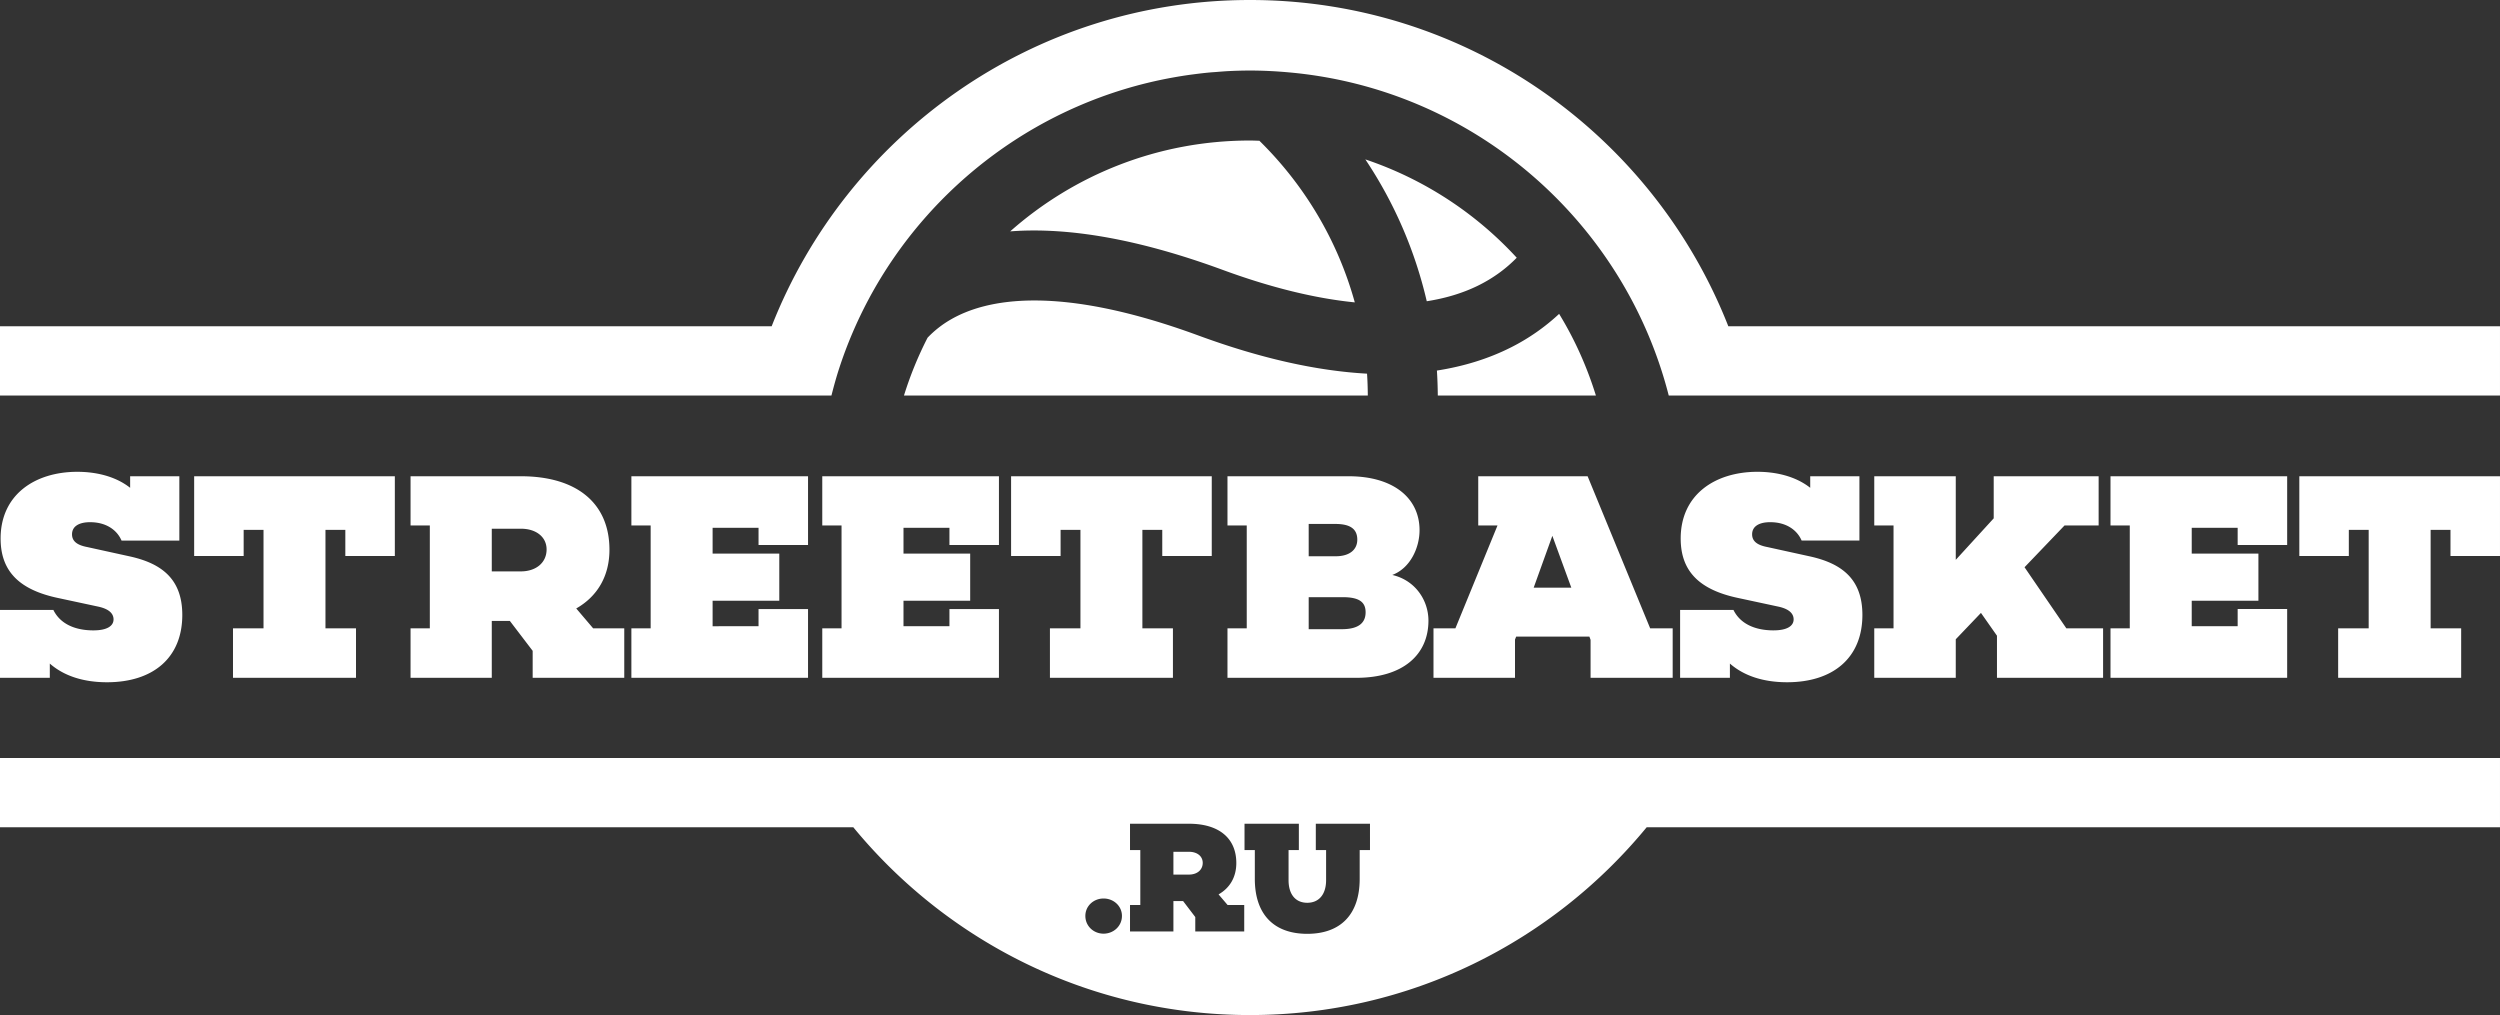 <svg xmlns="http://www.w3.org/2000/svg" width="1242.76" height="504.587" viewBox="0 0 932.07 378.44"><rect x="0" y="0" width="932.07" height="378.44" fill="#333333" stroke="none"/><path fill="#fff" d="M563.3 129.535c-8.374 4.223-17.597 7.063-27.581 8.621.203 3.078.3 6.184.332 9.305h58.945c-3.344-10.777-7.933-21.004-13.71-30.441a77.416 77.416 0 01-17.985 12.515m81.066-7.894C616.414 50.44 547.152 0 466.031 0 384.914 0 315.652 50.441 287.7 121.64H0v25.82h309.984c.88-3.437 1.813-6.855 2.91-10.202v-.004a159.924 159.924 0 0111.04-25.84c.007-.023.02-.043.03-.062C346.79 68.824 388.153 37.77 437.247 28.91h-.004.012c2.285-.414 4.586-.781 6.906-1.094.168-.023.34-.043.508-.066 2.144-.285 4.297-.543 6.469-.742.73-.067 1.468-.11 2.203-.164 1.68-.133 3.355-.274 5.047-.356 2.535-.12 5.082-.191 7.644-.191h.016c2.457 0 4.898.066 7.32.183 2.371.11 4.727.282 7.067.489l.011.004C549.191 33.07 605.508 82.32 622.152 147.46h309.914v-25.82zm-298.539 4.261a134.63 134.63 0 00-8.8 21.559h172.929c-.027-2.734-.102-5.457-.289-8.149-18.82-1.035-39.777-5.738-62.793-14.199-52.047-19.129-79.047-13.785-92.52-5.922a38.497 38.497 0 00-8.527 6.711m163.207-66.476a160.135 160.135 0 0122.899 52.886c7-1.093 13.375-3.011 19.039-5.785 6.222-3.047 10.937-6.777 14.507-10.437a135.11 135.11 0 00-56.445-36.664m-3.933 53.308c-6.41-23.199-18.872-43.859-35.563-60.254-1.168-.03-2.328-.09-3.508-.09-34.297 0-65.586 12.81-89.406 33.876 22.063-1.704 48.563 3.078 79.254 14.359 17.957 6.602 34.46 10.633 49.223 12.11M443.27 317.57h-5.79v8.5h5.79c3.074 0 5.14-1.77 5.14-4.367 0-2.48-2.066-4.133-5.14-4.133m67.496-10.457H490.57v9.805h3.836v11.223c0 5.312-2.66 8.441-7.027 8.441s-6.969-3.129-6.969-8.441v-11.223h3.84v-9.805h-20.258v9.805h3.84v10.75c0 13.344 7.203 20.488 19.547 20.488 12.344 0 19.547-7.144 19.547-20.488v-10.75h3.84zm-46.883 30.297h-6.2l-3.37-3.957c4.253-2.422 6.617-6.492 6.617-11.691 0-9.27-6.496-14.649-17.66-14.649H421.3v9.805h3.84v20.492h-3.84v9.863h16.18v-11.34h3.606l4.547 5.965v5.375h18.25zm-45.59 4.074c0-3.718-3.129-6.496-6.852-6.496-3.718 0-6.789 2.778-6.789 6.496 0 3.782 3.07 6.614 6.79 6.614 3.722 0 6.851-2.832 6.851-6.614m213.66-58.879h300.113v25.82H613.93c-35.125 42.708-88.278 70.016-147.899 70.016-59.617 0-112.77-27.308-147.894-70.015H0v-25.82zm300.113-75.32V177.56h-74.812v29.726h18.453v-9.726h7.402v36.691h-11.382v18.457h45.863V234.25h-11.383v-36.691h7.402v9.726zm-145.21 26.965v18.457h65.863v-25.64h-18.457v6.41h-17.125v-9.504H842v-17.57h-24.863v-9.618h17.125v6.41h18.457V177.56h-65.864v18.343h7.184v38.348zm-88.079 0v18.457h30.387V238.34l9.39-9.836 5.973 8.512v15.691h39.563V234.25h-13.703l-15.582-22.766 14.918-15.582h12.707V177.56h-39.121v15.691l-14.145 15.473v-31.164h-30.387v18.343h7.184v38.348zm-37.578.773c-6.847 0-12.379-2.43-14.918-7.625h-19.89v25.309h18.566v-5.309c5.3 4.645 12.598 6.965 21.324 6.965 17.242 0 28.074-9.172 28.074-25.086 0-13.261-7.515-19.226-19.785-21.882l-15.578-3.422c-3.539-.664-5.75-1.993-5.75-4.754 0-3.094 2.766-4.531 6.746-4.531 6.074 0 10.051 2.984 11.711 6.851h21.547v-23.98h-18.344v4.308c-5.746-4.527-13.261-5.965-19.668-5.965-15.804 0-28.625 8.508-28.625 24.864 0 12.043 6.743 19.117 21.551 22.21l14.918 3.204c4.535.996 5.637 2.988 5.637 4.754 0 2.32-2.211 4.09-7.516 4.09m-75.367-15.915l-7.07-19.336-6.965 19.336zm7.18 33.598v-14.148l-.442-1.215h-27.293l-.441 1.105v14.258h-30.39V234.25h8.175l15.695-38.348h-7.187V177.56h40.781l23.317 56.691h8.394v18.457zm-105.094-18.125h12.375c6.187 0 8.844-2.32 8.844-6.3 0-3.755-2.325-5.634-8.508-5.634h-12.711zm0-27.187h10.055c5.304 0 8.066-2.54 8.066-6.188 0-4.09-2.762-5.86-8.18-5.86h-9.941zM464.82 234.25v-38.348h-7.183V177.56h45.199c16.574 0 26.41 8.07 26.41 20.113 0 6.52-3.426 14.144-10.168 16.687 8.621 1.989 13.485 9.5 13.485 17.016 0 12.82-9.618 21.332-26.852 21.332h-48.074V234.25zm-13.043-26.965V177.56h-74.816v29.726h18.457v-9.726h7.402v36.691h-11.379v18.457h45.86V234.25h-11.387v-36.691h7.41v9.726zm-145.21 26.965v18.457h65.867v-25.64h-18.457v6.41h-17.13v-9.504h24.864v-17.57h-24.863v-9.618h17.129v6.41h18.457V177.56h-65.868v18.343h7.184v38.348zm-71.169 0v18.457h65.86v-25.64h-18.453v6.41H265.68v-9.504h24.86v-17.57h-24.86v-9.618h17.125v6.41h18.453V177.56h-65.86v18.343h7.184v38.348zm-52.05-21.219h10.828c5.742 0 9.61-3.312 9.61-8.176 0-4.64-3.868-7.738-9.61-7.738h-10.828zM160.25 234.25v-38.348h-7.184V177.56h41.11c20.883 0 33.043 10.054 33.043 27.406 0 9.722-4.422 17.351-12.38 21.883l6.298 7.402h11.605v18.457h-34.148v-10.059l-8.512-11.16h-6.734v21.219h-30.282V234.25zm-13.043-26.965V177.56h-74.82v29.726h18.457v-9.726h7.402v36.691H86.867v18.457h45.86V234.25h-11.383v-36.691h7.406v9.726zM42.332 230.934c0-1.766-1.11-3.758-5.637-4.754l-14.922-3.203C6.97 219.883.227 212.809.227 200.766c0-16.356 12.816-24.864 28.617-24.864 6.414 0 13.93 1.438 19.676 5.965v-4.308h18.343v23.98h-21.55c-1.657-3.867-5.637-6.851-11.715-6.851-3.977 0-6.743 1.437-6.743 4.53 0 2.762 2.215 4.09 5.747 4.755l15.582 3.422c12.265 2.656 19.78 8.62 19.78 21.882 0 15.914-10.827 25.086-28.066 25.086-8.734 0-16.023-2.32-21.328-6.965v5.309H0v-25.309h19.895c2.543 5.196 8.066 7.625 14.921 7.625 5.301 0 7.516-1.77 7.516-4.09"/></svg>
